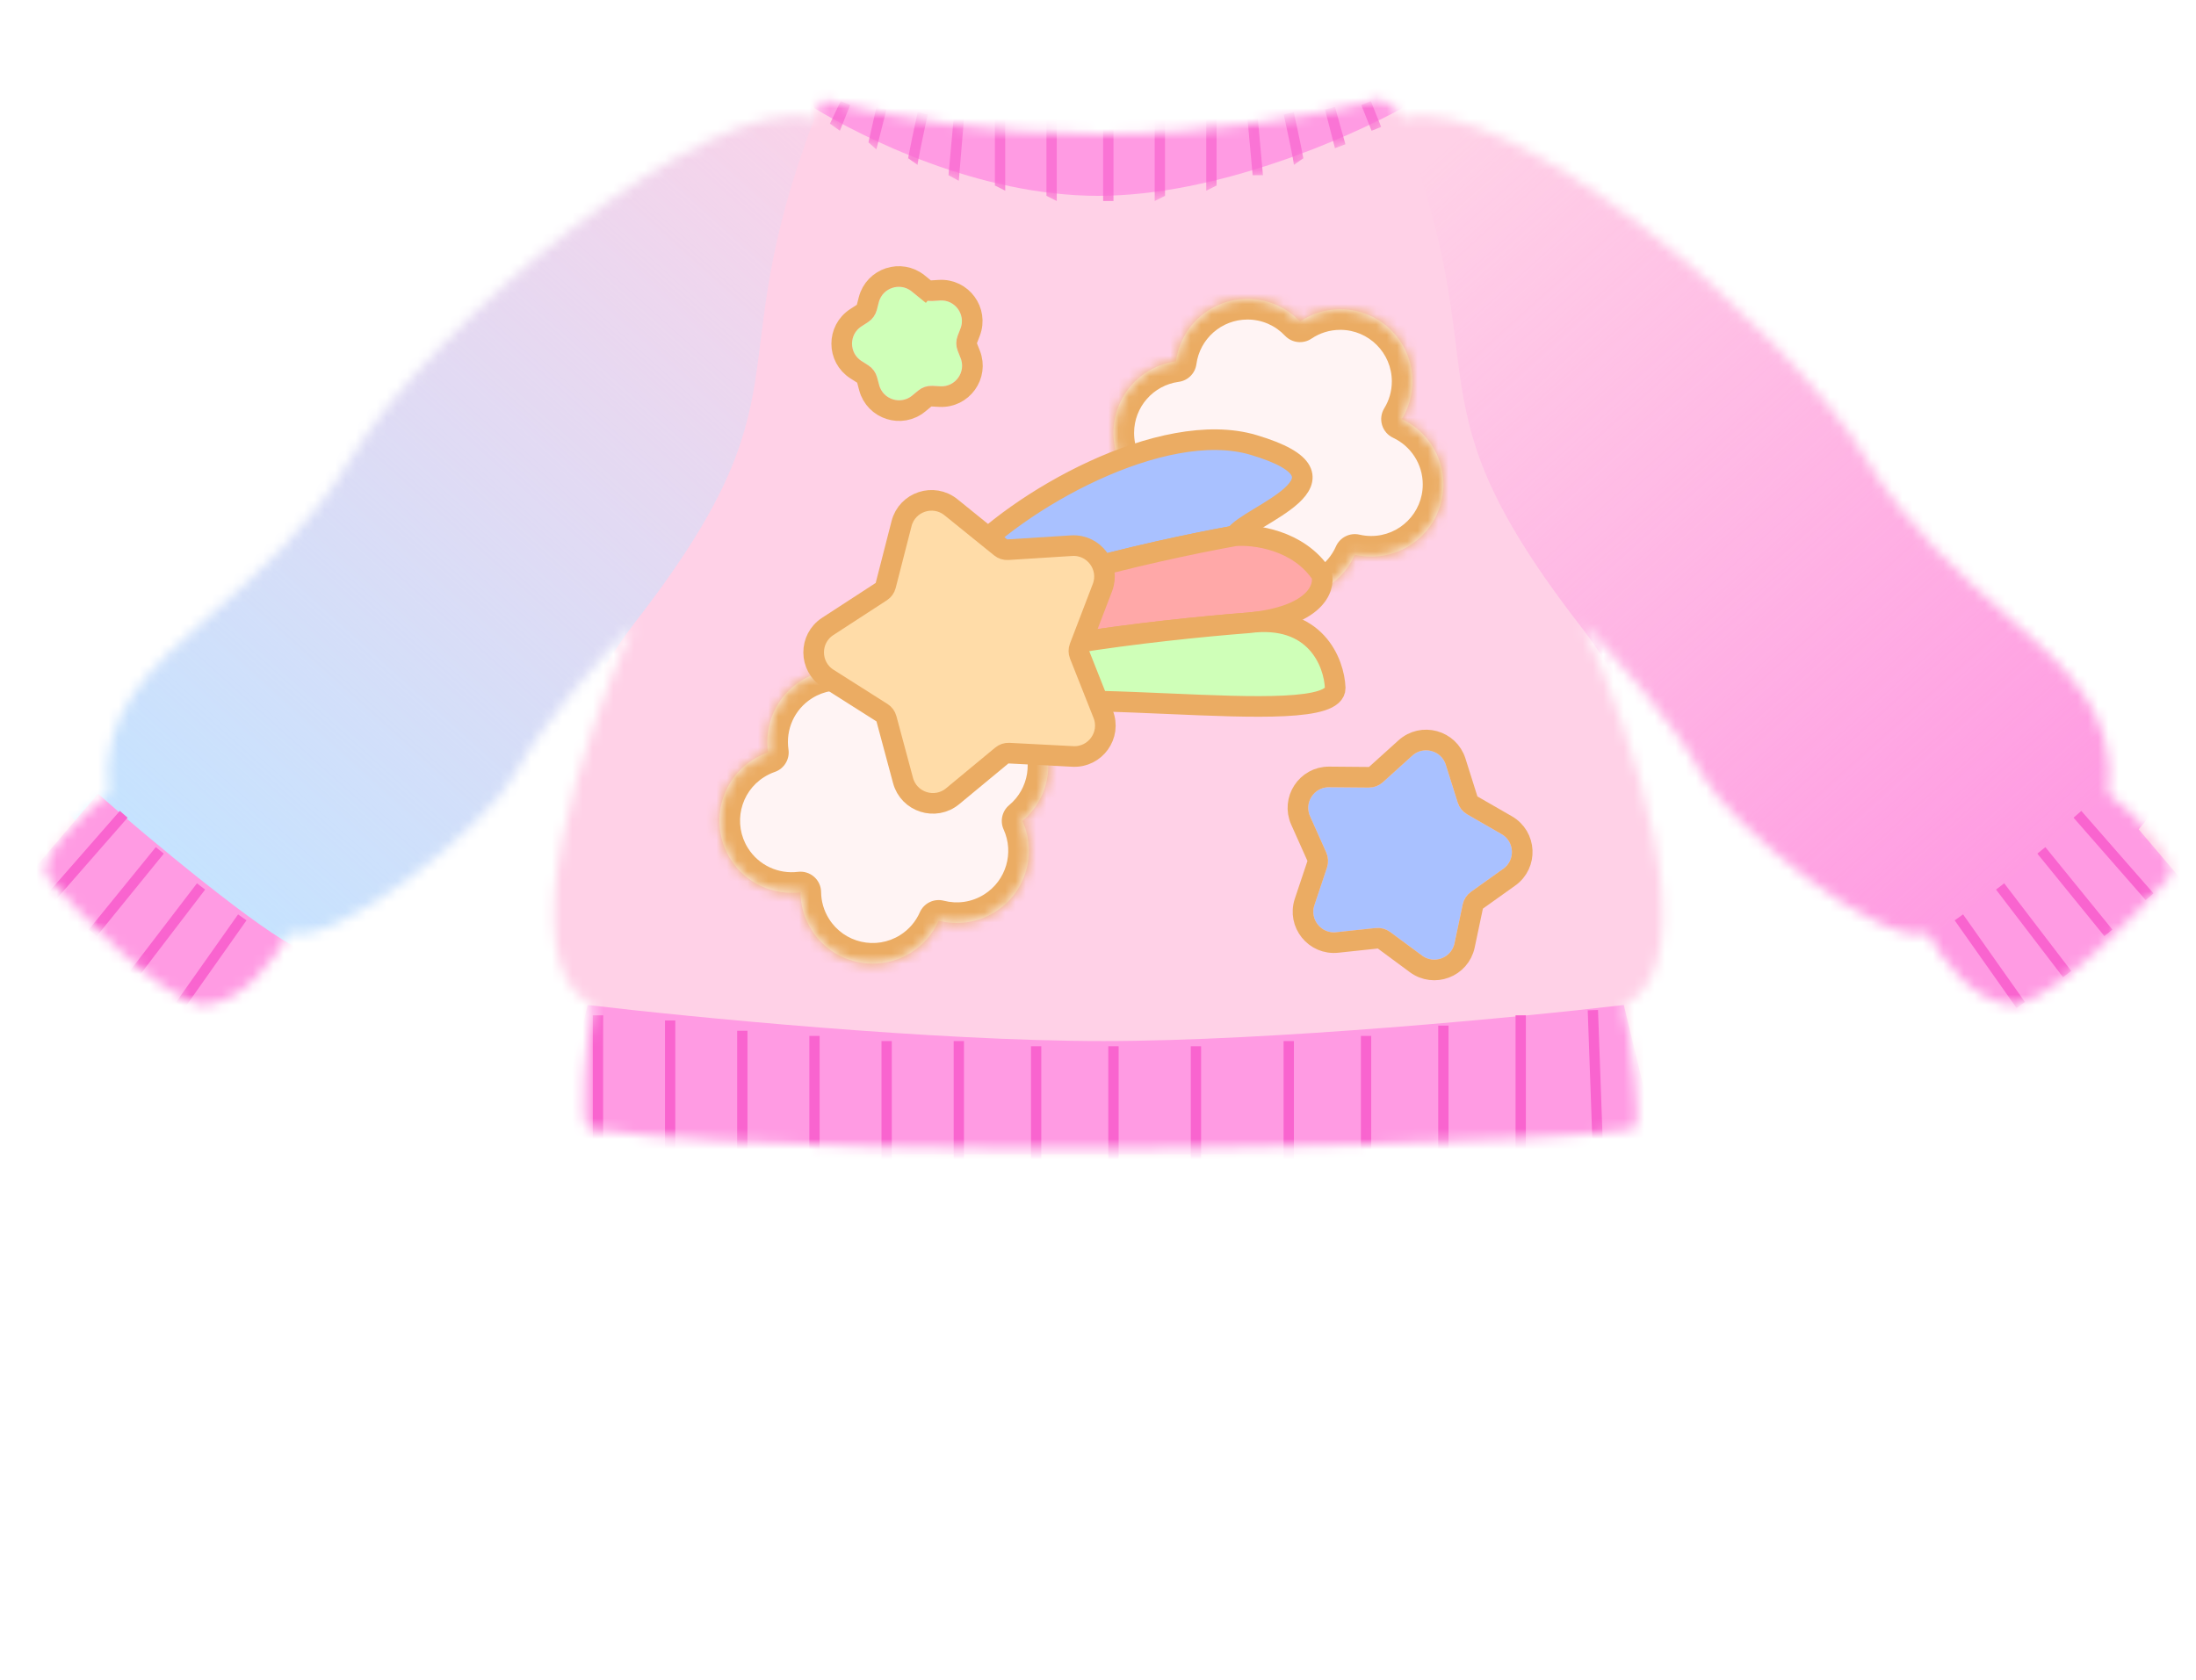 <svg width="213" height="163" viewBox="0 0 213 163" fill="none" xmlns="http://www.w3.org/2000/svg">
  <mask id="mask0" style="mask-type: alpha" maskUnits="userSpaceOnUse" x="4" y="9" width="207" height="103">
    <path
      fill-rule="evenodd"
      d="M79.823 9.703C79.402 10.258 79 10.993 79 11.5C69 8.5 41.6 31.7 34 44.5C30.03 51.187 25.012 55.603 20.624 59.464C14.514 64.841 9.627 69.142 10.5 77C8.167 78.833 3.7 83 4.5 85C7.833 88.833 15.5 96.7 19.5 97.5C23.5 97.5 26.833 92.833 28 90.5C32.5 92 47.2 80.2 50 75C52.8 69.8 58.833 63.167 61.5 60.5C56.667 71.167 49.1 93.5 57.5 97.5C56.833 100.833 56.2 108.7 57 109.5C71 111.5 99.6 111.5 106 111.5C112.4 111.5 149.5 111 158.5 109.5C159.3 108.7 158.167 100.833 157.5 97.5C165.9 93.5 158.333 71.167 153.5 60.5C156.167 63.167 162.2 69.8 165 75C167.8 80.2 182.5 92 187 90.5C188.167 92.833 191.5 97.5 195.5 97.5C199.5 96.7 207.167 88.833 210.5 85C211.3 83 206.833 78.833 204.5 77C205.373 69.142 200.486 64.841 194.376 59.464C189.988 55.603 184.97 51.187 181 44.5C173.4 31.7 146 8.5 136 11.5C136 10.961 134.865 10.165 133.972 9.601C127.21 11.325 117.566 13 106.694 13C96.038 13 86.562 11.391 79.823 9.703Z"
      fill="black"
    />
  </mask>
  <g mask="url(#mask0)">
    <rect width="213" height="163" fill="#FFD1E7" />
    <mask id="mask1" style="mask-type: alpha" maskUnits="userSpaceOnUse" x="78" y="9" width="59" height="11">
      <path
        d="M106.5 20C94.9 20 83.667 14.333 79 11.5L78.5 10L79.5 9H133.5L136.5 10L136 11.5C130.833 14.333 118.1 20 106.5 20Z"
        fill="#FF9BE3"
      />
    </mask>
    <g mask="url(#mask1)">
      <g filter="url(#filter0_i)">
        <path
          d="M106.5 20C94.9 20 83.667 14.333 79 11.5L78.5 10L79.5 9H133.5L136.5 10L136 11.5C130.833 14.333 118.1 20 106.5 20Z"
          fill="#FF9BE3"
        />
      </g>
      <g filter="url(#filter1_f)">
        <path
          fill-rule="evenodd"
          d="M82.464 10.186L81.464 12.686L80.5 12L81.536 9.814L82.464 10.186ZM132.964 9.814L133.964 12.314L133.036 12.686L132.036 10.186L132.964 9.814ZM97.5 10V18.5L96.5 18V10H97.5ZM118 10V18L117 18.5V10H118ZM85.985 10.621L85 14.5L84.234 13.812L85.015 10.379L85.985 10.621ZM129.485 10.379L130.5 14L129.485 14.379L128.515 10.621L129.485 10.379ZM102.5 10.5V19.5L101.5 19L101.5 10.5H102.5ZM113 10.5V19L112 19.5V10.5H113ZM89 16L88.085 15.351C88.085 15.258 88.016 15.779 88.035 15.658C88.055 15.524 88.083 15.359 88.117 15.171C88.186 14.795 88.281 14.319 88.385 13.812C88.594 12.796 88.845 11.643 89.012 10.892L89.988 11.108C89.822 11.857 89.572 13.004 89.365 14.013C89.261 14.518 89.168 14.986 89.101 15.351C89.068 15.534 89.041 15.688 89.024 15.806C89.015 15.865 89.008 15.913 89.004 15.949C89.001 15.981 89 15.996 89 16ZM126.465 15.658C126.483 15.779 126.415 15.258 126.415 15.351L125.5 16C125.5 15.996 125.499 15.981 125.495 15.949C125.491 15.913 125.485 15.865 125.476 15.806C125.458 15.688 125.432 15.534 125.399 15.351C125.332 14.986 125.239 14.518 125.135 14.013C124.928 13.004 124.678 11.857 124.512 11.108L125.488 10.892C125.655 11.643 125.906 12.796 126.115 13.812C126.219 14.319 126.314 14.795 126.382 15.171C126.417 15.359 126.445 15.524 126.465 15.658ZM108 19.5H107V11H108V19.5ZM93.498 11.541L92.998 17.541L92 17L92.502 11.459L93.498 11.541ZM121.998 11.459L122.5 17H121.5L121.002 11.541L121.998 11.459Z"
          fill="#F964CF"
          fill-opacity="0.7"
        />
      </g>
    </g>
    <path
      d="M61.5 60.5C79 38 69.5 36.5 79 11.5L76 1.5L26.5 45C20.167 53 7.1 70.2 5.5 75C3.9 79.8 18.833 89.333 26.5 93.5L46.5 86C49.833 79.167 58.027 64.965 61.5 60.5Z"
      fill="url(#paint0_linear)"
    />
    <path
      d="M153.5 61C136 38.5 145.5 37 136 12L139 2L188.5 45.5C194.833 53.5 207.9 70.7 209.5 75.5C211.1 80.3 196.167 89.833 188.5 94L168.5 86.5C165.167 79.667 156.973 65.465 153.5 61Z"
      fill="url(#paint1_linear)"
    />
    <g filter="url(#filter2_i)">
      <path
        d="M107 101C90.6 101 66.833 98.667 57 97.5L53.5 112H161L157.5 97.5C147.667 98.667 123.4 101 107 101Z"
        fill="#FF9BE3"
      />
    </g>
    <g filter="url(#filter3_i)">
      <path d="M1 86L9.5 76C14.167 80.167 25.8 89.8 29 91L20.5 101.5L1 86Z" fill="#FF9BE3" />
    </g>
    <g filter="url(#filter4_i)">
      <path d="M213 86L204.5 76C199.833 80.167 189.7 88.8 186.5 90L193.5 101.5L213 86Z" fill="#FF9BE3" />
    </g>
    <g filter="url(#filter5_f)">
      <path
        d="M58 98.5V112.5M65 99V112.5M72 100V113M79 100.5V113M86 101V113M93 101V113M100.5 101.5V113M108 101.5V113M116 101.5V112.5M125 101V112.5M132.5 100.5V112.5M140 99.5V112.5M147.5 98.5V112.5M154.5 98L155 112"
        stroke="#F964CF"
      />
    </g>
    <g filter="url(#filter6_f)">
      <path d="M201.5 79L208.5 87M198 82.5L204.5 90.5M194 86L200.5 94.5M190 89L196 97.5" stroke="#F964CF" />
    </g>
    <g filter="url(#filter7_f)">
      <path d="M12 79L5 87M15.5 82.5L9 90.5M19.5 86L13 94.5M23.5 89L17.5 97.5" stroke="#F964CF" />
    </g>
    <g filter="url(#filter8_d)">
      <mask id="path-14-inside-1" fill="white">
        <path
          fill-rule="evenodd"
          d="M125.089 30.194C123.813 28.843 122.005 28 120 28C116.452 28 113.52 30.64 113.062 34.062C109.64 34.52 107 37.452 107 41C107 44.866 110.134 48 114 48C115.217 48 116.361 47.69 117.358 47.144C117.41 47.215 117.463 47.284 117.518 47.353C117.184 48.17 117 49.063 117 50C117 53.866 120.134 57 124 57C126.863 57 129.325 55.281 130.409 52.819C130.92 52.937 131.453 53 132 53C135.866 53 139 49.866 139 46C139 43.195 137.351 40.776 134.969 39.659C135.623 38.594 136 37.341 136 36C136 32.134 132.866 29 129 29C127.551 29 126.206 29.44 125.089 30.194Z"
        />
      </mask>
      <path
        fill-rule="evenodd"
        d="M125.089 30.194C123.813 28.843 122.005 28 120 28C116.452 28 113.52 30.64 113.062 34.062C109.64 34.52 107 37.452 107 41C107 44.866 110.134 48 114 48C115.217 48 116.361 47.69 117.358 47.144C117.41 47.215 117.463 47.284 117.518 47.353C117.184 48.17 117 49.063 117 50C117 53.866 120.134 57 124 57C126.863 57 129.325 55.281 130.409 52.819C130.92 52.937 131.453 53 132 53C135.866 53 139 49.866 139 46C139 43.195 137.351 40.776 134.969 39.659C135.623 38.594 136 37.341 136 36C136 32.134 132.866 29 129 29C127.551 29 126.206 29.44 125.089 30.194Z"
        fill="#FFF4F4"
      />
      <path
        d="M125.089 30.194L123.635 31.567C124.308 32.279 125.396 32.399 126.208 31.851L125.089 30.194ZM113.062 34.062L113.328 36.045C114.222 35.925 114.925 35.222 115.045 34.328L113.062 34.062ZM117.358 47.144L118.969 45.959C118.375 45.151 117.276 44.908 116.397 45.389L117.358 47.144ZM117.518 47.353L119.369 48.11C119.643 47.44 119.534 46.675 119.083 46.108L117.518 47.353ZM130.409 52.819L130.862 50.87C129.925 50.653 128.967 51.132 128.579 52.012L130.409 52.819ZM134.969 39.659L133.265 38.612C132.967 39.097 132.889 39.687 133.053 40.232C133.216 40.778 133.604 41.228 134.12 41.47L134.969 39.659ZM120 30C121.432 30 122.721 30.6 123.635 31.567L126.543 28.82C124.905 27.086 122.578 26 120 26V30ZM115.045 34.328C115.372 31.885 117.467 30 120 30V26C115.437 26 111.669 29.394 111.08 33.797L115.045 34.328ZM109 41C109 38.467 110.885 36.372 113.328 36.045L112.797 32.08C108.394 32.669 105 36.437 105 41H109ZM114 46C111.239 46 109 43.761 109 41H105C105 45.971 109.029 50 114 50V46ZM116.397 45.389C115.687 45.778 114.872 46 114 46V50C115.561 50 117.034 49.601 118.318 48.898L116.397 45.389ZM119.083 46.108C119.044 46.059 119.006 46.009 118.969 45.959L115.747 48.329C115.813 48.42 115.882 48.509 115.952 48.598L119.083 46.108ZM119 50C119 49.327 119.132 48.69 119.369 48.11L115.666 46.596C115.236 47.649 115 48.799 115 50H119ZM124 55C121.239 55 119 52.761 119 50H115C115 54.971 119.029 59 124 59V55ZM128.579 52.012C127.803 53.776 126.042 55 124 55V59C127.684 59 130.847 56.786 132.24 53.625L128.579 52.012ZM132 51C131.606 51 131.226 50.955 130.862 50.87L129.957 54.767C130.615 54.92 131.299 55 132 55V51ZM137 46C137 48.761 134.761 51 132 51V55C136.971 55 141 50.971 141 46H137ZM134.12 41.47C135.825 42.27 137 44 137 46H141C141 42.391 138.876 39.282 135.818 37.848L134.12 41.47ZM134 36C134 36.961 133.731 37.853 133.265 38.612L136.673 40.706C137.515 39.335 138 37.721 138 36H134ZM129 31C131.761 31 134 33.239 134 36H138C138 31.029 133.971 27 129 27V31ZM126.208 31.851C127.004 31.314 127.963 31 129 31V27C127.14 27 125.407 27.566 123.97 28.536L126.208 31.851Z"
        fill="#EBAC63"
        mask="url(#path-14-inside-1)"
      />
    </g>
    <g filter="url(#filter9_d)">
      <mask id="path-16-inside-2" fill="white">
        <path
          fill-rule="evenodd"
          d="M90.045 88.322C91.844 88.786 93.824 88.537 95.521 87.47C98.525 85.582 99.601 81.787 98.167 78.645C100.821 76.436 101.495 72.549 99.607 69.545C97.549 66.272 93.228 65.287 89.955 67.345C88.925 67.993 88.121 68.864 87.568 69.857C87.486 69.825 87.404 69.794 87.321 69.765C87.169 68.896 86.849 68.042 86.351 67.249C84.293 63.976 79.972 62.991 76.699 65.049C74.275 66.573 73.106 69.338 73.498 72C73.003 72.172 72.518 72.402 72.055 72.693C68.782 74.751 67.797 79.072 69.855 82.345C71.348 84.719 74.032 85.89 76.643 85.567C76.656 86.817 77.004 88.079 77.718 89.214C79.775 92.487 84.097 93.472 87.37 91.414C88.596 90.643 89.501 89.554 90.045 88.322Z"
        />
      </mask>
      <path
        fill-rule="evenodd"
        d="M90.045 88.322C91.844 88.786 93.824 88.537 95.521 87.47C98.525 85.582 99.601 81.787 98.167 78.645C100.821 76.436 101.495 72.549 99.607 69.545C97.549 66.272 93.228 65.287 89.955 67.345C88.925 67.993 88.121 68.864 87.568 69.857C87.486 69.825 87.404 69.794 87.321 69.765C87.169 68.896 86.849 68.042 86.351 67.249C84.293 63.976 79.972 62.991 76.699 65.049C74.275 66.573 73.106 69.338 73.498 72C73.003 72.172 72.518 72.402 72.055 72.693C68.782 74.751 67.797 79.072 69.855 82.345C71.348 84.719 74.032 85.89 76.643 85.567C76.656 86.817 77.004 88.079 77.718 89.214C79.775 92.487 84.097 93.472 87.37 91.414C88.596 90.643 89.501 89.554 90.045 88.322Z"
        fill="#FFF4F4"
      />
      <path
        d="M90.045 88.322L90.545 86.385C89.597 86.141 88.611 86.618 88.216 87.514L90.045 88.322ZM98.167 78.645L96.888 77.108C96.195 77.686 95.974 78.655 96.348 79.476L98.167 78.645ZM87.568 69.857L86.835 71.718C87.767 72.085 88.828 71.706 89.315 70.831L87.568 69.857ZM87.321 69.765L85.351 70.11C85.476 70.823 85.976 71.412 86.658 71.652L87.321 69.765ZM73.498 72L74.152 73.89C75.061 73.576 75.617 72.659 75.477 71.708L73.498 72ZM76.643 85.567L78.643 85.547C78.637 84.977 78.389 84.437 77.96 84.062C77.531 83.687 76.963 83.513 76.398 83.583L76.643 85.567ZM94.456 85.777C93.244 86.539 91.834 86.718 90.545 86.385L89.545 90.258C91.855 90.854 94.403 90.535 96.585 89.163L94.456 85.777ZM96.348 79.476C97.371 81.718 96.6 84.429 94.456 85.777L96.585 89.163C100.449 86.734 101.831 81.856 99.987 77.815L96.348 79.476ZM97.914 70.61C99.262 72.754 98.781 75.531 96.888 77.108L99.447 80.182C102.861 77.34 103.729 72.344 101.3 68.481L97.914 70.61ZM91.019 69.038C93.357 67.568 96.444 68.272 97.914 70.61L101.3 68.481C98.654 64.273 93.098 63.006 88.89 65.652L91.019 69.038ZM89.315 70.831C89.709 70.124 90.281 69.503 91.019 69.038L88.89 65.652C87.569 66.483 86.534 67.605 85.821 68.883L89.315 70.831ZM86.658 71.652C86.718 71.673 86.777 71.695 86.835 71.718L88.301 67.996C88.196 67.955 88.09 67.915 87.984 67.878L86.658 71.652ZM84.657 68.313C85.016 68.883 85.243 69.492 85.351 70.11L89.291 69.42C89.095 68.3 88.683 67.201 88.044 66.184L84.657 68.313ZM77.763 66.742C80.101 65.272 83.188 65.975 84.657 68.313L88.044 66.184C85.398 61.976 79.842 60.71 75.634 63.355L77.763 66.742ZM75.477 71.708C75.196 69.802 76.034 67.829 77.763 66.742L75.634 63.355C72.515 65.317 71.016 68.874 71.52 72.292L75.477 71.708ZM73.12 74.386C73.453 74.177 73.799 74.012 74.152 73.89L72.845 70.11C72.206 70.331 71.584 70.627 70.991 71L73.12 74.386ZM71.548 81.281C70.078 78.943 70.782 75.856 73.12 74.386L70.991 71C66.783 73.646 65.516 79.202 68.162 83.409L71.548 81.281ZM76.398 83.583C74.528 83.813 72.613 82.974 71.548 81.281L68.162 83.409C70.083 86.465 73.536 87.966 76.888 87.552L76.398 83.583ZM79.411 88.149C78.899 87.336 78.652 86.437 78.643 85.547L74.643 85.588C74.66 87.197 75.108 88.821 76.024 90.278L79.411 88.149ZM86.305 89.721C83.967 91.191 80.88 90.487 79.411 88.149L76.024 90.278C78.67 94.486 84.226 95.753 88.434 93.107L86.305 89.721ZM88.216 87.514C87.827 88.393 87.183 89.169 86.305 89.721L88.434 93.107C90.008 92.117 91.174 90.715 91.875 89.13L88.216 87.514Z"
        fill="#EBAC63"
        mask="url(#path-16-inside-2)"
      />
    </g>
    <g filter="url(#filter10_d)">
      <path
        d="M120.585 42.167C111.734 39.534 97.514 47.641 92.189 53.694C91.852 55.337 91.572 57.643 91.394 60C93.309 56.4 110.447 52.489 118.776 50.983C120 49 131.65 45.458 120.585 42.167Z"
        fill="#A9C1FF"
        stroke="#EBAC63"
        stroke-width="2"
      />
      <path
        d="M91.394 60C93.309 56.4 110.447 52.489 118.776 50.983C120.644 50.823 124.943 51.353 127.191 54.752C127.532 56.05 126.592 58.801 120.107 59.423C111.193 60.115 92.93 62.2 91.183 65C91.188 63.466 91.264 61.72 91.394 60Z"
        fill="#FFA8A8"
        stroke="#EBAC63"
        stroke-width="2"
      />
      <path
        d="M91.183 65C91.171 68.678 91.566 71.138 92.602 69.091C93.928 66.472 103.436 66.885 112.334 67.271C120.709 67.635 128.545 67.976 128.508 65.741C128.41 63.276 126.593 58.562 120.107 59.423C111.193 60.115 92.93 62.2 91.183 65Z"
        fill="#CFFFB8"
        stroke="#EBAC63"
        stroke-width="2"
      />
      <path
        d="M91.239 48.211C89.54 46.837 86.989 47.682 86.446 49.798L84.906 55.804C84.843 56.047 84.692 56.257 84.482 56.394L79.284 59.774C77.453 60.965 77.468 63.652 79.313 64.822L84.549 68.143C84.76 68.278 84.914 68.486 84.979 68.728L86.588 74.716C87.154 76.826 89.715 77.642 91.398 76.249L96.174 72.296C96.367 72.136 96.613 72.055 96.863 72.067L103.055 72.388C105.237 72.501 106.804 70.318 105.999 68.287L103.716 62.523C103.623 62.29 103.622 62.031 103.712 61.797L105.93 56.007C106.711 53.967 105.12 51.802 102.939 51.939L96.751 52.33C96.501 52.346 96.254 52.267 96.06 52.11L91.239 48.211Z"
        fill="#FFDCA8"
        stroke="#EBAC63"
        stroke-width="2"
      />
    </g>
    <g filter="url(#filter11_d)">
      <path
        d="M135.987 72.309C137.068 71.333 138.796 71.803 139.234 73.192L140.394 76.869C140.545 77.347 140.87 77.751 141.304 78.001L144.646 79.924C145.908 80.65 145.995 82.44 144.81 83.285L141.671 85.525C141.263 85.816 140.979 86.249 140.876 86.74L140.079 90.512C139.778 91.938 138.104 92.573 136.933 91.707L133.833 89.414C133.43 89.116 132.93 88.98 132.432 89.033L128.598 89.441C127.149 89.596 126.027 88.2 126.489 86.818L127.712 83.162C127.871 82.686 127.846 82.169 127.642 81.711L126.068 78.191C125.474 76.861 126.455 75.362 127.912 75.375L131.767 75.408C132.268 75.413 132.753 75.229 133.125 74.893L135.987 72.309Z"
        fill="#A9C1FF"
      />
      <path
        d="M140.188 72.891C139.531 70.807 136.938 70.103 135.316 71.567L132.455 74.151C132.269 74.319 132.026 74.411 131.776 74.408L127.92 74.375C125.736 74.356 124.264 76.604 125.155 78.599L126.729 82.119C126.831 82.348 126.843 82.607 126.764 82.844L125.541 86.501C124.848 88.573 126.531 90.667 128.704 90.436L132.538 90.027C132.787 90.001 133.037 90.069 133.238 90.218L136.338 92.511C138.094 93.811 140.606 92.857 141.058 90.719L141.854 86.946C141.906 86.701 142.048 86.484 142.252 86.339L145.39 84.1C147.169 82.831 147.038 80.147 145.144 79.057L141.803 77.134C141.585 77.009 141.423 76.807 141.348 76.568L140.188 72.891Z"
        stroke="#EBAC63"
        stroke-width="2"
      />
    </g>
    <g filter="url(#filter12_d)">
      <path
        d="M84.237 28.327C84.601 26.916 86.302 26.356 87.433 27.273L88.028 27.756C88.417 28.072 88.911 28.23 89.411 28.199L90.176 28.152C91.63 28.062 92.689 29.507 92.165 30.866L91.89 31.581C91.71 32.049 91.712 32.567 91.896 33.034L92.177 33.746C92.712 35.101 91.665 36.555 90.211 36.477L89.445 36.437C88.945 36.41 88.453 36.572 88.066 36.891L87.475 37.379C86.352 38.306 84.646 37.759 84.27 36.352L84.072 35.612C83.943 35.128 83.637 34.71 83.214 34.441L82.567 34.029C81.339 33.247 81.331 31.456 82.553 30.664L83.197 30.247C83.617 29.974 83.92 29.554 84.045 29.069L84.237 28.327Z"
        fill="#CFFFB8"
      />
      <path
        d="M88.658 26.979L88.028 27.756L88.658 26.979L88.063 26.497C86.366 25.12 83.814 25.961 83.268 28.077L83.077 28.819C83.014 29.061 82.863 29.271 82.653 29.408L83.046 30.014L82.653 29.408L82.01 29.825C80.176 31.013 80.187 33.7 82.031 34.873L82.677 35.284C82.888 35.419 83.042 35.628 83.106 35.87L83.304 36.61C83.868 38.721 86.426 39.541 88.112 38.15L88.703 37.663C88.896 37.503 89.142 37.422 89.392 37.435L90.157 37.476C92.339 37.592 93.909 35.412 93.108 33.379L92.826 32.667C92.735 32.434 92.734 32.174 92.823 31.941L93.099 31.226C93.883 29.186 92.295 27.019 90.114 27.154L89.35 27.201C89.1 27.216 88.853 27.137 88.658 26.979Z"
        stroke="#EBAC63"
        stroke-width="2"
      />
    </g>
  </g>
  <defs>
    <filter
      id="filter0_i"
      x="78.5"
      y="8"
      width="58"
      height="12"
      filterUnits="userSpaceOnUse"
      color-interpolation-filters="sRGB"
    >
      <feFlood flood-opacity="0" result="BackgroundImageFix" />
      <feBlend mode="normal" in="SourceGraphic" in2="BackgroundImageFix" result="shape" />
      <feColorMatrix
        in="SourceAlpha"
        type="matrix"
        values="0 0 0 0 0 0 0 0 0 0 0 0 0 0 0 0 0 0 127 0"
        result="hardAlpha"
      />
      <feOffset dy="-1" />
      <feGaussianBlur stdDeviation="1" />
      <feComposite in2="hardAlpha" operator="arithmetic" k2="-1" k3="1" />
      <feColorMatrix type="matrix" values="0 0 0 0 1 0 0 0 0 0.438 0 0 0 0 0.841 0 0 0 0.4 0" />
      <feBlend mode="normal" in2="shape" result="effect1_innerShadow" />
    </filter>
    <filter
      id="filter1_f"
      x="79"
      y="8.314"
      width="56.464"
      height="12.686"
      filterUnits="userSpaceOnUse"
      color-interpolation-filters="sRGB"
    >
      <feFlood flood-opacity="0" result="BackgroundImageFix" />
      <feBlend mode="normal" in="SourceGraphic" in2="BackgroundImageFix" result="shape" />
      <feGaussianBlur stdDeviation="0.75" result="effect1_foregroundBlur" />
    </filter>
    <filter
      id="filter2_i"
      x="53.5"
      y="97.5"
      width="107.5"
      height="14.5"
      filterUnits="userSpaceOnUse"
      color-interpolation-filters="sRGB"
    >
      <feFlood flood-opacity="0" result="BackgroundImageFix" />
      <feBlend mode="normal" in="SourceGraphic" in2="BackgroundImageFix" result="shape" />
      <feColorMatrix
        in="SourceAlpha"
        type="matrix"
        values="0 0 0 0 0 0 0 0 0 0 0 0 0 0 0 0 0 0 127 0"
        result="hardAlpha"
      />
      <feOffset />
      <feGaussianBlur stdDeviation="1.5" />
      <feComposite in2="hardAlpha" operator="arithmetic" k2="-1" k3="1" />
      <feColorMatrix type="matrix" values="0 0 0 0 0.976 0 0 0 0 0.392 0 0 0 0 0.812 0 0 0 0.8 0" />
      <feBlend mode="normal" in2="shape" result="effect1_innerShadow" />
    </filter>
    <filter
      id="filter3_i"
      x="1"
      y="76"
      width="28"
      height="26.5"
      filterUnits="userSpaceOnUse"
      color-interpolation-filters="sRGB"
    >
      <feFlood flood-opacity="0" result="BackgroundImageFix" />
      <feBlend mode="normal" in="SourceGraphic" in2="BackgroundImageFix" result="shape" />
      <feColorMatrix
        in="SourceAlpha"
        type="matrix"
        values="0 0 0 0 0 0 0 0 0 0 0 0 0 0 0 0 0 0 127 0"
        result="hardAlpha"
      />
      <feOffset dy="1" />
      <feGaussianBlur stdDeviation="1" />
      <feComposite in2="hardAlpha" operator="arithmetic" k2="-1" k3="1" />
      <feColorMatrix type="matrix" values="0 0 0 0 0.976 0 0 0 0 0.392 0 0 0 0 0.812 0 0 0 0.8 0" />
      <feBlend mode="normal" in2="shape" result="effect1_innerShadow" />
    </filter>
    <filter
      id="filter4_i"
      x="186.5"
      y="76"
      width="26.5"
      height="26.5"
      filterUnits="userSpaceOnUse"
      color-interpolation-filters="sRGB"
    >
      <feFlood flood-opacity="0" result="BackgroundImageFix" />
      <feBlend mode="normal" in="SourceGraphic" in2="BackgroundImageFix" result="shape" />
      <feColorMatrix
        in="SourceAlpha"
        type="matrix"
        values="0 0 0 0 0 0 0 0 0 0 0 0 0 0 0 0 0 0 127 0"
        result="hardAlpha"
      />
      <feOffset dy="1" />
      <feGaussianBlur stdDeviation="1" />
      <feComposite in2="hardAlpha" operator="arithmetic" k2="-1" k3="1" />
      <feColorMatrix type="matrix" values="0 0 0 0 0.976 0 0 0 0 0.392 0 0 0 0 0.812 0 0 0 0.8 0" />
      <feBlend mode="normal" in2="shape" result="effect1_innerShadow" />
    </filter>
    <filter
      id="filter5_f"
      x="54.5"
      y="94.982"
      width="104"
      height="21.018"
      filterUnits="userSpaceOnUse"
      color-interpolation-filters="sRGB"
    >
      <feFlood flood-opacity="0" result="BackgroundImageFix" />
      <feBlend mode="normal" in="SourceGraphic" in2="BackgroundImageFix" result="shape" />
      <feGaussianBlur stdDeviation="1.5" result="effect1_foregroundBlur" />
    </filter>
    <filter
      id="filter6_f"
      x="187.591"
      y="76.671"
      width="23.285"
      height="23.118"
      filterUnits="userSpaceOnUse"
      color-interpolation-filters="sRGB"
    >
      <feFlood flood-opacity="0" result="BackgroundImageFix" />
      <feBlend mode="normal" in="SourceGraphic" in2="BackgroundImageFix" result="shape" />
      <feGaussianBlur stdDeviation="1" result="effect1_foregroundBlur" />
    </filter>
    <filter
      id="filter7_f"
      x="2.624"
      y="76.671"
      width="23.285"
      height="23.118"
      filterUnits="userSpaceOnUse"
      color-interpolation-filters="sRGB"
    >
      <feFlood flood-opacity="0" result="BackgroundImageFix" />
      <feBlend mode="normal" in="SourceGraphic" in2="BackgroundImageFix" result="shape" />
      <feGaussianBlur stdDeviation="1" result="effect1_foregroundBlur" />
    </filter>
    <filter
      id="filter8_d"
      x="106"
      y="27"
      width="36"
      height="33"
      filterUnits="userSpaceOnUse"
      color-interpolation-filters="sRGB"
    >
      <feFlood flood-opacity="0" result="BackgroundImageFix" />
      <feColorMatrix
        in="SourceAlpha"
        type="matrix"
        values="0 0 0 0 0 0 0 0 0 0 0 0 0 0 0 0 0 0 127 0"
        result="hardAlpha"
      />
      <feOffset dx="1" dy="1" />
      <feGaussianBlur stdDeviation="1" />
      <feColorMatrix type="matrix" values="0 0 0 0 0.996 0 0 0 0 0.643 0 0 0 0 0.884 0 0 0 0.4 0" />
      <feBlend mode="normal" in2="BackgroundImageFix" result="effect1_dropShadow" />
      <feBlend mode="normal" in="SourceGraphic" in2="effect1_dropShadow" result="shape" />
    </filter>
    <filter
      id="filter9_d"
      x="67.78"
      y="62.974"
      width="35.901"
      height="32.515"
      filterUnits="userSpaceOnUse"
      color-interpolation-filters="sRGB"
    >
      <feFlood flood-opacity="0" result="BackgroundImageFix" />
      <feColorMatrix
        in="SourceAlpha"
        type="matrix"
        values="0 0 0 0 0 0 0 0 0 0 0 0 0 0 0 0 0 0 127 0"
        result="hardAlpha"
      />
      <feOffset dx="1" dy="1" />
      <feGaussianBlur stdDeviation="1" />
      <feColorMatrix type="matrix" values="0 0 0 0 0.996 0 0 0 0 0.643 0 0 0 0 0.884 0 0 0 0.4 0" />
      <feBlend mode="normal" in2="BackgroundImageFix" result="effect1_dropShadow" />
      <feBlend mode="normal" in="SourceGraphic" in2="effect1_dropShadow" result="shape" />
    </filter>
    <filter
      id="filter10_d"
      x="75.92"
      y="39.656"
      width="56.589"
      height="41.284"
      filterUnits="userSpaceOnUse"
      color-interpolation-filters="sRGB"
    >
      <feFlood flood-opacity="0" result="BackgroundImageFix" />
      <feColorMatrix
        in="SourceAlpha"
        type="matrix"
        values="0 0 0 0 0 0 0 0 0 0 0 0 0 0 0 0 0 0 127 0"
        result="hardAlpha"
      />
      <feOffset dx="1" dy="1" />
      <feGaussianBlur stdDeviation="1" />
      <feColorMatrix type="matrix" values="0 0 0 0 0.996 0 0 0 0 0.643 0 0 0 0 0.884 0 0 0 0.4 0" />
      <feBlend mode="normal" in2="BackgroundImageFix" result="effect1_dropShadow" />
      <feBlend mode="normal" in="SourceGraphic" in2="effect1_dropShadow" result="shape" />
    </filter>
    <filter
      id="filter11_d"
      x="122.89"
      y="68.791"
      width="27.758"
      height="28.311"
      filterUnits="userSpaceOnUse"
      color-interpolation-filters="sRGB"
    >
      <feFlood flood-opacity="0" result="BackgroundImageFix" />
      <feColorMatrix
        in="SourceAlpha"
        type="matrix"
        values="0 0 0 0 0 0 0 0 0 0 0 0 0 0 0 0 0 0 127 0"
        result="hardAlpha"
      />
      <feOffset dx="1" dy="1" />
      <feGaussianBlur stdDeviation="1" />
      <feColorMatrix type="matrix" values="0 0 0 0 0.996 0 0 0 0 0.643 0 0 0 0 0.884 0 0 0 0.4 0" />
      <feBlend mode="normal" in2="BackgroundImageFix" result="effect1_dropShadow" />
      <feBlend mode="normal" in="SourceGraphic" in2="effect1_dropShadow" result="shape" />
    </filter>
    <filter
      id="filter12_d"
      x="78.642"
      y="23.824"
      width="18.68"
      height="19.015"
      filterUnits="userSpaceOnUse"
      color-interpolation-filters="sRGB"
    >
      <feFlood flood-opacity="0" result="BackgroundImageFix" />
      <feColorMatrix
        in="SourceAlpha"
        type="matrix"
        values="0 0 0 0 0 0 0 0 0 0 0 0 0 0 0 0 0 0 127 0"
        result="hardAlpha"
      />
      <feOffset dx="1" dy="1" />
      <feGaussianBlur stdDeviation="1" />
      <feColorMatrix type="matrix" values="0 0 0 0 0.996 0 0 0 0 0.643 0 0 0 0 0.884 0 0 0 0.4 0" />
      <feBlend mode="normal" in2="BackgroundImageFix" result="effect1_dropShadow" />
      <feBlend mode="normal" in="SourceGraphic" in2="effect1_dropShadow" result="shape" />
    </filter>
    <linearGradient id="paint0_linear" x1="16" y1="85" x2="87.5" y2="5.5" gradientUnits="userSpaceOnUse">
      <stop stop-color="#C5E3FF" />
      <stop offset="0.599" stop-color="#C5E3FF" stop-opacity="0.412" />
      <stop offset="1" stop-color="#C5E3FF" stop-opacity="0" />
    </linearGradient>
    <linearGradient id="paint1_linear" x1="199" y1="85.5" x2="127.5" y2="6" gradientUnits="userSpaceOnUse">
      <stop stop-color="#FF9AE2" />
      <stop offset="0.862" stop-color="#FF9AE2" stop-opacity="0" />
    </linearGradient>
  </defs>
</svg>
